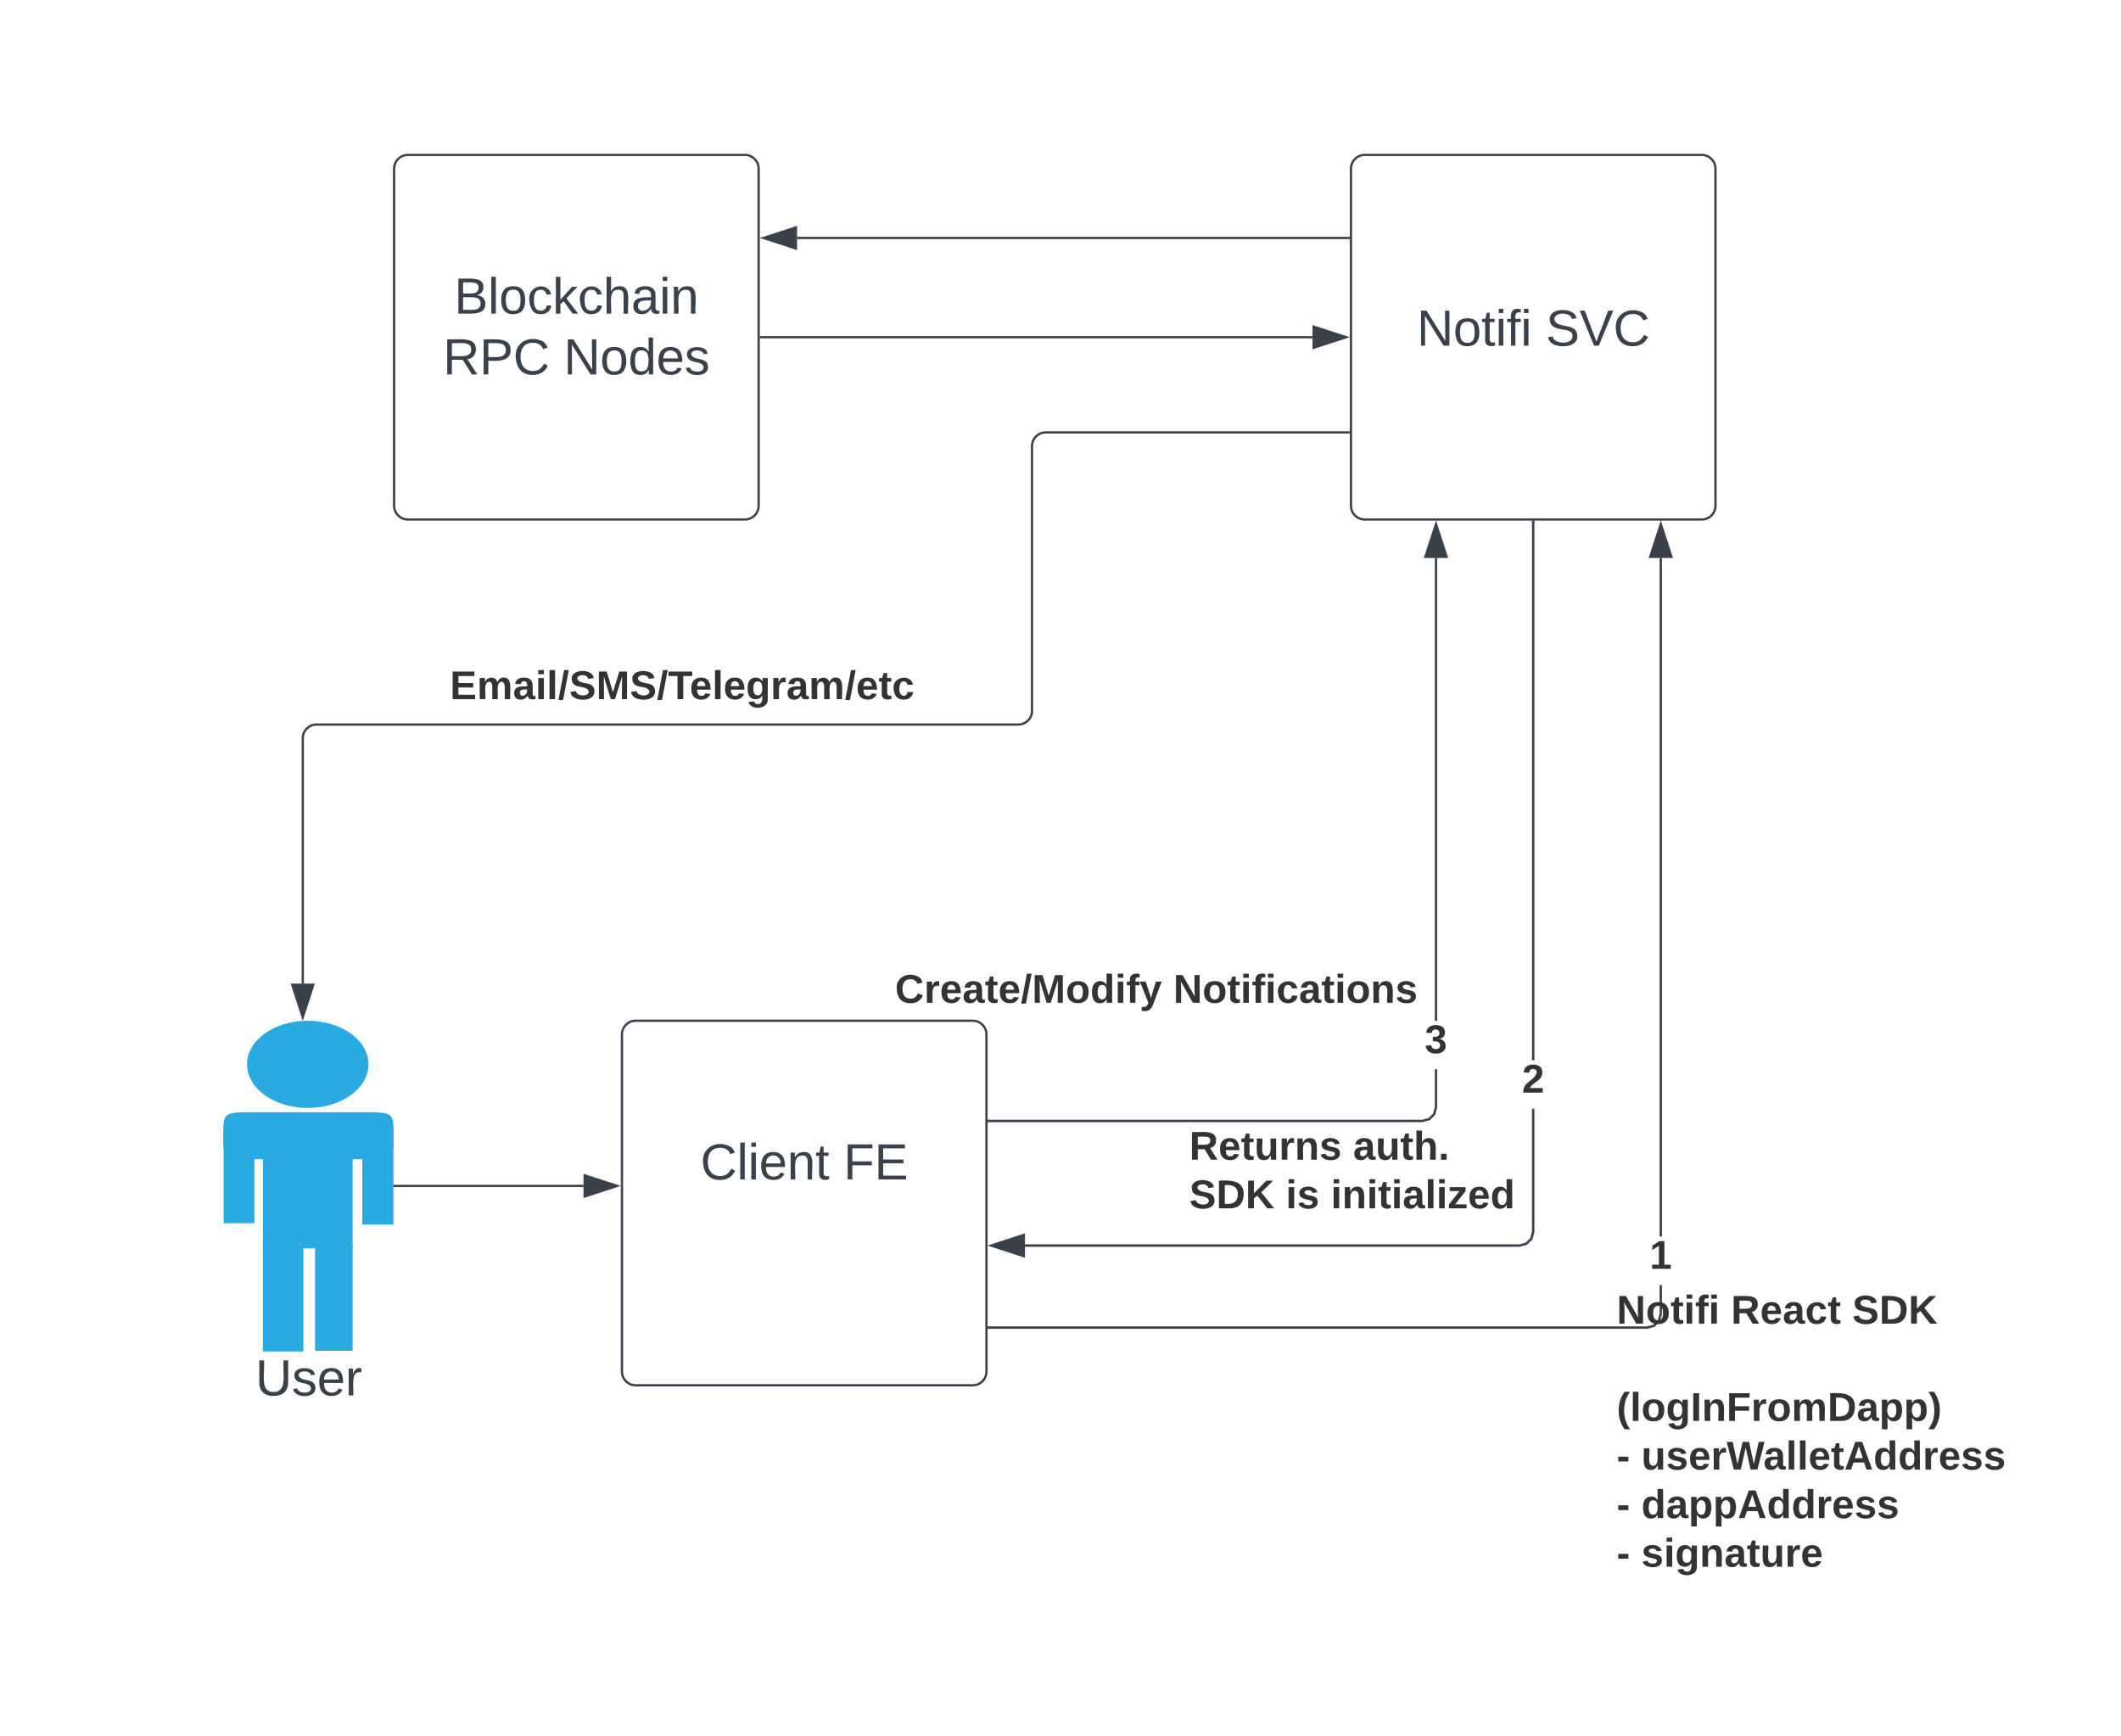<svg xmlns="http://www.w3.org/2000/svg" xmlns:xlink="http://www.w3.org/1999/xlink" xmlns:lucid="lucid" width="931" height="762"><g transform="translate(-367 -112)" lucid:page-tab-id="J5d0vRygeyLL"><path d="M0 0h1760v1360H0z" fill="#fff"/><path d="M540 186c0-3.3 2.7-6 6-6h148c3.3 0 6 2.7 6 6v148c0 3.3-2.7 6-6 6H546c-3.3 0-6-2.7-6-6z" stroke="#3a414a" fill="#fff"/><use xlink:href="#a" transform="matrix(1,0,0,1,545,185) translate(21.358 64.653)"/><use xlink:href="#b" transform="matrix(1,0,0,1,545,185) translate(16.451 91.319)"/><use xlink:href="#c" transform="matrix(1,0,0,1,545,185) translate(69.414 91.319)"/><path d="M960 186c0-3.3 2.7-6 6-6h148c3.3 0 6 2.7 6 6v148c0 3.3-2.7 6-6 6H966c-3.3 0-6-2.7-6-6z" stroke="#3a414a" fill="#fff"/><use xlink:href="#d" transform="matrix(1,0,0,1,965,185) translate(23.889 78.715)"/><use xlink:href="#e" transform="matrix(1,0,0,1,965,185) translate(80.494 78.715)"/><path d="M640 566c0-3.3 2.7-6 6-6h148c3.3 0 6 2.7 6 6v148c0 3.3-2.7 6-6 6H646c-3.3 0-6-2.7-6-6z" stroke="#3a414a" fill="#fff"/><use xlink:href="#f" transform="matrix(1,0,0,1,645,565) translate(29.444 64.653)"/><use xlink:href="#g" transform="matrix(1,0,0,1,645,565) translate(92.222 64.653)"/><use xlink:href="#h" transform="matrix(1,0,0,1,645,565) translate(75 91.319)"/><path d="M1096.5 688.73l-.87 3.22-2.34 2.35-3.23.87H801v-1h288.93l2.84-.77 1.96-1.96.77-2.84V676h1zm0-34.06h-1v-297.8h1z" stroke="#3a414a" stroke-width=".05" fill="#3a414a"/><path d="M801 695.17h-.5v-1h.5z" fill="#3a414a"/><path d="M801.04 695.2h-.56v-1.06h.56zm-.5-1v.94h.45v-.95z" stroke="#3a414a" stroke-width=".05" fill="#3a414a"/><path d="M1100.64 356.38h-9.28l4.64-14.26z" fill="#3a414a"/><path d="M1101.32 356.88h-10.64l5.32-16.38zm-9.27-1h7.9l-3.95-12.14z" stroke="#3a414a" stroke-width=".05" fill="#3a414a"/><use xlink:href="#i" transform="matrix(1,0,0,1,1076.634,678.75) translate(0 14.222)"/><use xlink:href="#j" transform="matrix(1,0,0,1,1076.634,678.75) translate(50.173 14.222)"/><use xlink:href="#k" transform="matrix(1,0,0,1,1076.634,678.75) translate(103.407 14.222)"/><use xlink:href="#l" transform="matrix(1,0,0,1,1076.634,678.75) translate(0 35.556)"/><use xlink:href="#m" transform="matrix(1,0,0,1,1076.634,678.75) translate(0 56.889)"/><use xlink:href="#n" transform="matrix(1,0,0,1,1076.634,678.75) translate(0 78.222)"/><use xlink:href="#o" transform="matrix(1,0,0,1,1076.634,678.75) translate(10.815 78.222)"/><use xlink:href="#p" transform="matrix(1,0,0,1,1076.634,678.75) translate(0 99.556)"/><use xlink:href="#q" transform="matrix(1,0,0,1,1076.634,678.75) translate(10.815 99.556)"/><use xlink:href="#p" transform="matrix(1,0,0,1,1076.634,678.75) translate(0 120.889)"/><use xlink:href="#r" transform="matrix(1,0,0,1,1076.634,678.75) translate(10.815 120.889)"/><use xlink:href="#s" transform="matrix(1,0,0,1,1091.062,654.667) translate(0 14.222)"/><path d="M1040.5 652.73l-.87 3.22-2.34 2.35-3.23.87h-217.2v-1h217.06l2.84-.77 1.96-1.96.77-2.84v-53.93h1zm0-75.4h-1V341h1z" stroke="#3a414a" stroke-width=".05" fill="#3a414a"/><path d="M1040.5 341h-1v-.5h1z" fill="#3a414a"/><path d="M1040.53 341.04h-1.06v-.56h1.06zm-1-.52v.47h.94v-.48z" stroke="#3a414a" stroke-width=".05" fill="#3a414a"/><path d="M816.38 663.3l-14.26-4.63 14.26-4.64z" fill="#3a414a"/><path d="M816.88 664l-16.38-5.33 16.38-5.33zm-13.14-5.33l12.14 3.94v-7.88z" stroke="#3a414a" stroke-width=".05" fill="#3a414a"/><use xlink:href="#t" transform="matrix(1,0,0,1,889.037,606.781) translate(0 14.222)"/><use xlink:href="#u" transform="matrix(1,0,0,1,889.037,606.781) translate(71.901 14.222)"/><use xlink:href="#v" transform="matrix(1,0,0,1,889.037,606.781) translate(0 35.556)"/><use xlink:href="#w" transform="matrix(1,0,0,1,889.037,606.781) translate(42.37 35.556)"/><use xlink:href="#x" transform="matrix(1,0,0,1,889.037,606.781) translate(62.123 35.556)"/><use xlink:href="#y" transform="matrix(1,0,0,1,1035.062,577.333) translate(0 14.222)"/><path d="M997.83 598.07l-.87 3.22-2.34 2.33-3.22.87H801v-1h190.27l2.83-.77 1.97-1.96.76-2.84v-16.6h1zm0-38.07h-1V356.88h1z" stroke="#3a414a" stroke-width=".05" fill="#3a414a"/><path d="M801 604.5h-.5v-1h.5z" fill="#3a414a"/><path d="M801.04 604.52h-.56v-1.04h.56zm-.5-1v.96h.45v-.96z" stroke="#3a414a" stroke-width=".05" fill="#3a414a"/><path d="M1001.97 356.38h-9.27l4.63-14.26z" fill="#3a414a"/><path d="M1002.66 356.88H992l5.33-16.38zm-9.27-1h7.88l-3.95-12.14z" stroke="#3a414a" stroke-width=".05" fill="#3a414a"/><use xlink:href="#z" transform="matrix(1,0,0,1,759.852,537.902) translate(0 14.222)"/><use xlink:href="#A" transform="matrix(1,0,0,1,759.852,537.902) translate(122.173 14.222)"/><use xlink:href="#B" transform="matrix(1,0,0,1,992.395,560) translate(0 14.222)"/><path d="M959 216.44H716.88" stroke="#3a414a" fill="none"/><path d="M959.5 216.94h-.5v-1h.5z" stroke="#3a414a" stroke-width=".05" fill="#3a414a"/><path d="M702.12 216.44l14.26-4.63v9.28z" stroke="#3a414a" fill="#3a414a"/><path d="M701 260h242.12" stroke="#3a414a" fill="none"/><path d="M701 260.5h-.5v-1h.5z" stroke="#3a414a" stroke-width=".05" fill="#3a414a"/><path d="M957.88 260l-14.26 4.64v-9.28z" stroke="#3a414a" fill="#3a414a"/><path d="M528.75 579.14c0 10.6-11.92 19.14-26.63 19.14-14.77 0-26.7-8.55-26.7-19.14 0-10.6 11.93-19.14 26.7-19.14 14.7 0 26.63 8.55 26.63 19.14zM479.25 600.16h46.27c14.25 0 14.25 0 14.25 10.3s0 10.3-14.25 10.3h-46.27c-14.25 0-14.25 0-14.25-10.3s0-10.3 14.25-10.3z" fill="#29aae1"/><path d="M482.4 617.42h39.38v42.5H482.4v-42.5z" fill="#29aae1"/><path d="M482.4 658.3h17.78v46.85H482.4V658.3zM505.27 658.75h16.5v46.1h-16.5v-46.1zM465.15 607.85h13.5v41.03h-13.5v-41.03zM526.05 608.43h13.65v41.04h-13.65v-41.04z" fill="#29aae1"/><g><use xlink:href="#C" transform="matrix(1,0,0,1,435,705) translate(44.105 19.444)"/></g><path d="M540.2 632.5h82.92" stroke="#3a414a" fill="none"/><path d="M540.2 633h-.5v-1h.5z" stroke="#3a414a" stroke-width=".05" fill="#3a414a"/><path d="M637.88 632.5l-14.26 4.64v-9.28z" stroke="#3a414a" fill="#3a414a"/><path d="M959 301.78H826c-3.3 0-6 2.68-6 6V424c0 3.3-2.7 6-6 6H505.9c-3.32 0-6 2.7-6 6v107.7" stroke="#3a414a" fill="none"/><path d="M959.5 302.28h-.5v-1h.5z" stroke="#3a414a" stroke-width=".05" fill="#3a414a"/><path d="M499.9 558.46l-4.64-14.26h9.27z" stroke="#3a414a" fill="#3a414a"/><g><use xlink:href="#D" transform="matrix(1,0,0,1,564.507,404.667) translate(0 14.222)"/></g><defs><path fill="#3a414a" d="M160-131c35 5 61 23 61 61C221 17 115-2 30 0v-248c76 3 177-17 177 60 0 33-19 50-47 57zm-97-11c50-1 110 9 110-42 0-47-63-36-110-37v79zm0 115c55-2 124 14 124-45 0-56-70-42-124-44v89" id="E"/><path fill="#3a414a" d="M24 0v-261h32V0H24" id="F"/><path fill="#3a414a" d="M100-194c62-1 85 37 85 99 1 63-27 99-86 99S16-35 15-95c0-66 28-99 85-99zM99-20c44 1 53-31 53-75 0-43-8-75-51-75s-53 32-53 75 10 74 51 75" id="G"/><path fill="#3a414a" d="M96-169c-40 0-48 33-48 73s9 75 48 75c24 0 41-14 43-38l32 2c-6 37-31 61-74 61-59 0-76-41-82-99-10-93 101-131 147-64 4 7 5 14 7 22l-32 3c-4-21-16-35-41-35" id="H"/><path fill="#3a414a" d="M143 0L79-87 56-68V0H24v-261h32v163l83-92h37l-77 82L181 0h-38" id="I"/><path fill="#3a414a" d="M106-169C34-169 62-67 57 0H25v-261h32l-1 103c12-21 28-36 61-36 89 0 53 116 60 194h-32v-121c2-32-8-49-39-48" id="J"/><path fill="#3a414a" d="M141-36C126-15 110 5 73 4 37 3 15-17 15-53c-1-64 63-63 125-63 3-35-9-54-41-54-24 1-41 7-42 31l-33-3c5-37 33-52 76-52 45 0 72 20 72 64v82c-1 20 7 32 28 27v20c-31 9-61-2-59-35zM48-53c0 20 12 33 32 33 41-3 63-29 60-74-43 2-92-5-92 41" id="K"/><path fill="#3a414a" d="M24-231v-30h32v30H24zM24 0v-190h32V0H24" id="L"/><path fill="#3a414a" d="M117-194c89-4 53 116 60 194h-32v-121c0-31-8-49-39-48C34-167 62-67 57 0H25l-1-190h30c1 10-1 24 2 32 11-22 29-35 61-36" id="M"/><g id="a"><use transform="matrix(0.062,0,0,0.062,0,0)" xlink:href="#E"/><use transform="matrix(0.062,0,0,0.062,14.815,0)" xlink:href="#F"/><use transform="matrix(0.062,0,0,0.062,19.691,0)" xlink:href="#G"/><use transform="matrix(0.062,0,0,0.062,32.037,0)" xlink:href="#H"/><use transform="matrix(0.062,0,0,0.062,43.148,0)" xlink:href="#I"/><use transform="matrix(0.062,0,0,0.062,54.259,0)" xlink:href="#H"/><use transform="matrix(0.062,0,0,0.062,65.37,0)" xlink:href="#J"/><use transform="matrix(0.062,0,0,0.062,77.716,0)" xlink:href="#K"/><use transform="matrix(0.062,0,0,0.062,90.062,0)" xlink:href="#L"/><use transform="matrix(0.062,0,0,0.062,94.938,0)" xlink:href="#M"/></g><path fill="#3a414a" d="M233-177c-1 41-23 64-60 70L243 0h-38l-65-103H63V0H30v-248c88 3 205-21 203 71zM63-129c60-2 137 13 137-47 0-61-80-42-137-45v92" id="N"/><path fill="#3a414a" d="M30-248c87 1 191-15 191 75 0 78-77 80-158 76V0H30v-248zm33 125c57 0 124 11 124-50 0-59-68-47-124-48v98" id="O"/><path fill="#3a414a" d="M212-179c-10-28-35-45-73-45-59 0-87 40-87 99 0 60 29 101 89 101 43 0 62-24 78-52l27 14C228-24 195 4 139 4 59 4 22-46 18-125c-6-104 99-153 187-111 19 9 31 26 39 46" id="P"/><g id="b"><use transform="matrix(0.062,0,0,0.062,0,0)" xlink:href="#N"/><use transform="matrix(0.062,0,0,0.062,15.988,0)" xlink:href="#O"/><use transform="matrix(0.062,0,0,0.062,30.802,0)" xlink:href="#P"/></g><path fill="#3a414a" d="M190 0L58-211 59 0H30v-248h39L202-35l-2-213h31V0h-41" id="Q"/><path fill="#3a414a" d="M85-194c31 0 48 13 60 33l-1-100h32l1 261h-30c-2-10 0-23-3-31C134-8 116 4 85 4 32 4 16-35 15-94c0-66 23-100 70-100zm9 24c-40 0-46 34-46 75 0 40 6 74 45 74 42 0 51-32 51-76 0-42-9-74-50-73" id="R"/><path fill="#3a414a" d="M100-194c63 0 86 42 84 106H49c0 40 14 67 53 68 26 1 43-12 49-29l28 8c-11 28-37 45-77 45C44 4 14-33 15-96c1-61 26-98 85-98zm52 81c6-60-76-77-97-28-3 7-6 17-6 28h103" id="S"/><path fill="#3a414a" d="M135-143c-3-34-86-38-87 0 15 53 115 12 119 90S17 21 10-45l28-5c4 36 97 45 98 0-10-56-113-15-118-90-4-57 82-63 122-42 12 7 21 19 24 35" id="T"/><g id="c"><use transform="matrix(0.062,0,0,0.062,0,0)" xlink:href="#Q"/><use transform="matrix(0.062,0,0,0.062,15.988,0)" xlink:href="#G"/><use transform="matrix(0.062,0,0,0.062,28.333,0)" xlink:href="#R"/><use transform="matrix(0.062,0,0,0.062,40.679,0)" xlink:href="#S"/><use transform="matrix(0.062,0,0,0.062,53.025,0)" xlink:href="#T"/></g><path fill="#3a414a" d="M59-47c-2 24 18 29 38 22v24C64 9 27 4 27-40v-127H5v-23h24l9-43h21v43h35v23H59v120" id="U"/><path fill="#3a414a" d="M101-234c-31-9-42 10-38 44h38v23H63V0H32v-167H5v-23h27c-7-52 17-82 69-68v24" id="V"/><g id="d"><use transform="matrix(0.062,0,0,0.062,0,0)" xlink:href="#Q"/><use transform="matrix(0.062,0,0,0.062,15.988,0)" xlink:href="#G"/><use transform="matrix(0.062,0,0,0.062,28.333,0)" xlink:href="#U"/><use transform="matrix(0.062,0,0,0.062,34.506,0)" xlink:href="#L"/><use transform="matrix(0.062,0,0,0.062,39.383,0)" xlink:href="#V"/><use transform="matrix(0.062,0,0,0.062,45.556,0)" xlink:href="#L"/></g><path fill="#3a414a" d="M185-189c-5-48-123-54-124 2 14 75 158 14 163 119 3 78-121 87-175 55-17-10-28-26-33-46l33-7c5 56 141 63 141-1 0-78-155-14-162-118-5-82 145-84 179-34 5 7 8 16 11 25" id="W"/><path fill="#3a414a" d="M137 0h-34L2-248h35l83 218 83-218h36" id="X"/><g id="e"><use transform="matrix(0.062,0,0,0.062,0,0)" xlink:href="#W"/><use transform="matrix(0.062,0,0,0.062,14.815,0)" xlink:href="#X"/><use transform="matrix(0.062,0,0,0.062,29.63,0)" xlink:href="#P"/></g><g id="f"><use transform="matrix(0.062,0,0,0.062,0,0)" xlink:href="#P"/><use transform="matrix(0.062,0,0,0.062,15.988,0)" xlink:href="#F"/><use transform="matrix(0.062,0,0,0.062,20.864,0)" xlink:href="#L"/><use transform="matrix(0.062,0,0,0.062,25.741,0)" xlink:href="#S"/><use transform="matrix(0.062,0,0,0.062,38.086,0)" xlink:href="#M"/><use transform="matrix(0.062,0,0,0.062,50.432,0)" xlink:href="#U"/></g><path fill="#3a414a" d="M63-220v92h138v28H63V0H30v-248h175v28H63" id="Y"/><path fill="#3a414a" d="M30 0v-248h187v28H63v79h144v27H63v87h162V0H30" id="Z"/><g id="g"><use transform="matrix(0.062,0,0,0.062,0,0)" xlink:href="#Y"/><use transform="matrix(0.062,0,0,0.062,13.519,0)" xlink:href="#Z"/></g><path fill="#333" d="M175 0L67-191c6 58 2 128 3 191H24v-248h59L193-55c-6-58-2-129-3-193h46V0h-61" id="aa"/><path fill="#333" d="M110-194c64 0 96 36 96 99 0 64-35 99-97 99-61 0-95-36-95-99 0-62 34-99 96-99zm-1 164c35 0 45-28 45-65 0-40-10-65-43-65-34 0-45 26-45 65 0 36 10 65 43 65" id="ab"/><path fill="#333" d="M115-3C79 11 28 4 28-45v-112H4v-33h27l15-45h31v45h36v33H77v99c-1 23 16 31 38 25v30" id="ac"/><path fill="#333" d="M25-224v-37h50v37H25zM25 0v-190h50V0H25" id="ad"/><path fill="#333" d="M121-226c-27-7-43 5-38 36h38v33H83V0H34v-157H6v-33h28c-9-59 32-81 87-68v32" id="ae"/><g id="i"><use transform="matrix(0.049,0,0,0.049,0,0)" xlink:href="#aa"/><use transform="matrix(0.049,0,0,0.049,12.79,0)" xlink:href="#ab"/><use transform="matrix(0.049,0,0,0.049,23.605,0)" xlink:href="#ac"/><use transform="matrix(0.049,0,0,0.049,29.481,0)" xlink:href="#ad"/><use transform="matrix(0.049,0,0,0.049,34.42,0)" xlink:href="#ae"/><use transform="matrix(0.049,0,0,0.049,40.296,0)" xlink:href="#ad"/></g><path fill="#333" d="M240-174c0 40-23 61-54 70L253 0h-59l-57-94H76V0H24v-248c93 4 217-23 216 74zM76-134c48-2 112 12 112-38 0-48-66-32-112-35v73" id="af"/><path fill="#333" d="M185-48c-13 30-37 53-82 52C43 2 14-33 14-96s30-98 90-98c62 0 83 45 84 108H66c0 31 8 55 39 56 18 0 30-7 34-22zm-45-69c5-46-57-63-70-21-2 6-4 13-4 21h74" id="ag"/><path fill="#333" d="M133-34C117-15 103 5 69 4 32 3 11-16 11-54c-1-60 55-63 116-61 1-26-3-47-28-47-18 1-26 9-28 27l-52-2c7-38 36-58 82-57s74 22 75 68l1 82c-1 14 12 18 25 15v27c-30 8-71 5-69-32zm-48 3c29 0 43-24 42-57-32 0-66-3-65 30 0 17 8 27 23 27" id="ah"/><path fill="#333" d="M190-63c-7 42-38 67-86 67-59 0-84-38-90-98-12-110 154-137 174-36l-49 2c-2-19-15-32-35-32-30 0-35 28-38 64-6 74 65 87 74 30" id="ai"/><g id="j"><use transform="matrix(0.049,0,0,0.049,0,0)" xlink:href="#af"/><use transform="matrix(0.049,0,0,0.049,12.79,0)" xlink:href="#ag"/><use transform="matrix(0.049,0,0,0.049,22.667,0)" xlink:href="#ah"/><use transform="matrix(0.049,0,0,0.049,32.543,0)" xlink:href="#ai"/><use transform="matrix(0.049,0,0,0.049,42.42,0)" xlink:href="#ac"/></g><path fill="#333" d="M169-182c-1-43-94-46-97-3 18 66 151 10 154 114 3 95-165 93-204 36-6-8-10-19-12-30l50-8c3 46 112 56 116 5-17-69-150-10-154-114-4-87 153-88 188-35 5 8 8 18 10 28" id="aj"/><path fill="#333" d="M24-248c120-7 223 5 221 122C244-46 201 0 124 0H24v-248zM76-40c74 7 117-18 117-86 0-67-45-88-117-82v168" id="ak"/><path fill="#333" d="M195 0l-88-114-31 24V0H24v-248h52v113l112-113h60L142-143 257 0h-62" id="al"/><g id="k"><use transform="matrix(0.049,0,0,0.049,0,0)" xlink:href="#aj"/><use transform="matrix(0.049,0,0,0.049,11.852,0)" xlink:href="#ak"/><use transform="matrix(0.049,0,0,0.049,24.642,0)" xlink:href="#al"/></g><path fill="#333" d="M67-93c0 74 22 123 53 168H70C40 30 18-18 18-93s22-123 52-168h50c-32 44-53 94-53 168" id="am"/><path fill="#333" d="M25 0v-261h50V0H25" id="an"/><path fill="#333" d="M195-6C206 82 75 100 31 46c-4-6-6-13-8-21l49-6c3 16 16 24 34 25 40 0 42-37 40-79-11 22-30 35-61 35-53 0-70-43-70-97 0-56 18-96 73-97 30 0 46 14 59 34l2-30h47zm-90-29c32 0 41-27 41-63 0-35-9-62-40-62-32 0-39 29-40 63 0 36 9 62 39 62" id="ao"/><path fill="#333" d="M24 0v-248h52V0H24" id="ap"/><path fill="#333" d="M135-194c87-1 58 113 63 194h-50c-7-57 23-157-34-157-59 0-34 97-39 157H25l-1-190h47c2 12-1 28 3 38 12-26 28-41 61-42" id="aq"/><path fill="#333" d="M76-208v77h127v40H76V0H24v-248h183v40H76" id="ar"/><path fill="#333" d="M135-150c-39-12-60 13-60 57V0H25l-1-190h47c2 13-1 29 3 40 6-28 27-53 61-41v41" id="as"/><path fill="#333" d="M220-157c-53 9-28 100-34 157h-49v-107c1-27-5-49-29-50C55-147 81-57 75 0H25l-1-190h47c2 12-1 28 3 38 10-53 101-56 108 0 13-22 24-43 59-42 82 1 51 116 57 194h-49v-107c-1-25-5-48-29-50" id="at"/><path fill="#333" d="M135-194c53 0 70 44 70 98 0 56-19 98-73 100-31 1-45-17-59-34 3 33 2 69 2 105H25l-1-265h48c2 10 0 23 3 31 11-24 29-35 60-35zM114-30c33 0 39-31 40-66 0-38-9-64-40-64-56 0-55 130 0 130" id="au"/><path fill="#333" d="M102-93c0 74-22 123-52 168H0C30 29 54-18 53-93c0-74-22-123-53-168h50c30 45 52 94 52 168" id="av"/><g id="m"><use transform="matrix(0.049,0,0,0.049,0,0)" xlink:href="#am"/><use transform="matrix(0.049,0,0,0.049,5.877,0)" xlink:href="#an"/><use transform="matrix(0.049,0,0,0.049,10.815,0)" xlink:href="#ab"/><use transform="matrix(0.049,0,0,0.049,21.63,0)" xlink:href="#ao"/><use transform="matrix(0.049,0,0,0.049,32.444,0)" xlink:href="#ap"/><use transform="matrix(0.049,0,0,0.049,37.383,0)" xlink:href="#aq"/><use transform="matrix(0.049,0,0,0.049,48.198,0)" xlink:href="#ar"/><use transform="matrix(0.049,0,0,0.049,59.012,0)" xlink:href="#as"/><use transform="matrix(0.049,0,0,0.049,65.926,0)" xlink:href="#ab"/><use transform="matrix(0.049,0,0,0.049,76.741,0)" xlink:href="#at"/><use transform="matrix(0.049,0,0,0.049,92.543,0)" xlink:href="#ak"/><use transform="matrix(0.049,0,0,0.049,105.333,0)" xlink:href="#ah"/><use transform="matrix(0.049,0,0,0.049,115.21,0)" xlink:href="#au"/><use transform="matrix(0.049,0,0,0.049,126.025,0)" xlink:href="#au"/><use transform="matrix(0.049,0,0,0.049,136.84,0)" xlink:href="#av"/></g><path fill="#333" d="M14-72v-43h91v43H14" id="aw"/><use transform="matrix(0.049,0,0,0.049,0,0)" xlink:href="#aw" id="n"/><path fill="#333" d="M85 4C-2 5 27-109 22-190h50c7 57-23 150 33 157 60-5 35-97 40-157h50l1 190h-47c-2-12 1-28-3-38-12 25-28 42-61 42" id="ax"/><path fill="#333" d="M137-138c1-29-70-34-71-4 15 46 118 7 119 86 1 83-164 76-172 9l43-7c4 19 20 25 44 25 33 8 57-30 24-41C81-84 22-81 20-136c-2-80 154-74 161-7" id="ay"/><path fill="#333" d="M275 0h-61l-44-196L126 0H64L0-248h53L97-49l45-199h58l43 199 44-199h52" id="az"/><path fill="#333" d="M199 0l-22-63H83L61 0H9l90-248h61L250 0h-51zm-33-102l-36-108c-10 38-24 72-36 108h72" id="aA"/><path fill="#333" d="M88-194c31-1 46 15 58 34l-1-101h50l1 261h-48c-2-10 0-23-3-31C134-8 116 4 84 4 32 4 16-41 15-95c0-56 19-97 73-99zm17 164c33 0 40-30 41-66 1-37-9-64-41-64s-38 30-39 65c0 43 13 65 39 65" id="aB"/><g id="o"><use transform="matrix(0.049,0,0,0.049,0,0)" xlink:href="#ax"/><use transform="matrix(0.049,0,0,0.049,10.815,0)" xlink:href="#ay"/><use transform="matrix(0.049,0,0,0.049,20.691,0)" xlink:href="#ag"/><use transform="matrix(0.049,0,0,0.049,30.568,0)" xlink:href="#as"/><use transform="matrix(0.049,0,0,0.049,37.481,0)" xlink:href="#az"/><use transform="matrix(0.049,0,0,0.049,53.58,0)" xlink:href="#ah"/><use transform="matrix(0.049,0,0,0.049,63.457,0)" xlink:href="#an"/><use transform="matrix(0.049,0,0,0.049,68.395,0)" xlink:href="#an"/><use transform="matrix(0.049,0,0,0.049,73.333,0)" xlink:href="#ag"/><use transform="matrix(0.049,0,0,0.049,83.21,0)" xlink:href="#ac"/><use transform="matrix(0.049,0,0,0.049,89.086,0)" xlink:href="#aA"/><use transform="matrix(0.049,0,0,0.049,101.877,0)" xlink:href="#aB"/><use transform="matrix(0.049,0,0,0.049,112.691,0)" xlink:href="#aB"/><use transform="matrix(0.049,0,0,0.049,123.506,0)" xlink:href="#as"/><use transform="matrix(0.049,0,0,0.049,130.42,0)" xlink:href="#ag"/><use transform="matrix(0.049,0,0,0.049,140.296,0)" xlink:href="#ay"/><use transform="matrix(0.049,0,0,0.049,150.173,0)" xlink:href="#ay"/></g><use transform="matrix(0.049,0,0,0.049,0,0)" xlink:href="#aw" id="p"/><g id="q"><use transform="matrix(0.049,0,0,0.049,0,0)" xlink:href="#aB"/><use transform="matrix(0.049,0,0,0.049,10.815,0)" xlink:href="#ah"/><use transform="matrix(0.049,0,0,0.049,20.691,0)" xlink:href="#au"/><use transform="matrix(0.049,0,0,0.049,31.506,0)" xlink:href="#au"/><use transform="matrix(0.049,0,0,0.049,42.321,0)" xlink:href="#aA"/><use transform="matrix(0.049,0,0,0.049,55.111,0)" xlink:href="#aB"/><use transform="matrix(0.049,0,0,0.049,65.926,0)" xlink:href="#aB"/><use transform="matrix(0.049,0,0,0.049,76.741,0)" xlink:href="#as"/><use transform="matrix(0.049,0,0,0.049,83.654,0)" xlink:href="#ag"/><use transform="matrix(0.049,0,0,0.049,93.531,0)" xlink:href="#ay"/><use transform="matrix(0.049,0,0,0.049,103.407,0)" xlink:href="#ay"/></g><g id="r"><use transform="matrix(0.049,0,0,0.049,0,0)" xlink:href="#ay"/><use transform="matrix(0.049,0,0,0.049,9.877,0)" xlink:href="#ad"/><use transform="matrix(0.049,0,0,0.049,14.815,0)" xlink:href="#ao"/><use transform="matrix(0.049,0,0,0.049,25.63,0)" xlink:href="#aq"/><use transform="matrix(0.049,0,0,0.049,36.444,0)" xlink:href="#ah"/><use transform="matrix(0.049,0,0,0.049,46.321,0)" xlink:href="#ac"/><use transform="matrix(0.049,0,0,0.049,52.198,0)" xlink:href="#ax"/><use transform="matrix(0.049,0,0,0.049,63.012,0)" xlink:href="#as"/><use transform="matrix(0.049,0,0,0.049,69.926,0)" xlink:href="#ag"/></g><path fill="#333" d="M23 0v-37h61v-169l-59 37v-38l62-41h46v211h57V0H23" id="aC"/><use transform="matrix(0.049,0,0,0.049,0,0)" xlink:href="#aC" id="s"/><g id="t"><use transform="matrix(0.049,0,0,0.049,0,0)" xlink:href="#af"/><use transform="matrix(0.049,0,0,0.049,12.79,0)" xlink:href="#ag"/><use transform="matrix(0.049,0,0,0.049,22.667,0)" xlink:href="#ac"/><use transform="matrix(0.049,0,0,0.049,28.543,0)" xlink:href="#ax"/><use transform="matrix(0.049,0,0,0.049,39.358,0)" xlink:href="#as"/><use transform="matrix(0.049,0,0,0.049,46.272,0)" xlink:href="#aq"/><use transform="matrix(0.049,0,0,0.049,57.086,0)" xlink:href="#ay"/></g><path fill="#333" d="M114-157C55-157 80-60 75 0H25v-261h50l-1 109c12-26 28-41 61-42 86-1 58 113 63 194h-50c-7-57 23-157-34-157" id="aD"/><path fill="#333" d="M24 0v-54h51V0H24" id="aE"/><g id="u"><use transform="matrix(0.049,0,0,0.049,0,0)" xlink:href="#ah"/><use transform="matrix(0.049,0,0,0.049,9.877,0)" xlink:href="#ax"/><use transform="matrix(0.049,0,0,0.049,20.691,0)" xlink:href="#ac"/><use transform="matrix(0.049,0,0,0.049,26.568,0)" xlink:href="#aD"/><use transform="matrix(0.049,0,0,0.049,37.383,0)" xlink:href="#aE"/></g><g id="v"><use transform="matrix(0.049,0,0,0.049,0,0)" xlink:href="#aj"/><use transform="matrix(0.049,0,0,0.049,11.852,0)" xlink:href="#ak"/><use transform="matrix(0.049,0,0,0.049,24.642,0)" xlink:href="#al"/></g><g id="w"><use transform="matrix(0.049,0,0,0.049,0,0)" xlink:href="#ad"/><use transform="matrix(0.049,0,0,0.049,4.938,0)" xlink:href="#ay"/></g><path fill="#333" d="M12 0v-35l95-120H19v-35h142v35L67-36h103V0H12" id="aF"/><g id="x"><use transform="matrix(0.049,0,0,0.049,0,0)" xlink:href="#ad"/><use transform="matrix(0.049,0,0,0.049,4.938,0)" xlink:href="#aq"/><use transform="matrix(0.049,0,0,0.049,15.753,0)" xlink:href="#ad"/><use transform="matrix(0.049,0,0,0.049,20.691,0)" xlink:href="#ac"/><use transform="matrix(0.049,0,0,0.049,26.568,0)" xlink:href="#ad"/><use transform="matrix(0.049,0,0,0.049,31.506,0)" xlink:href="#ah"/><use transform="matrix(0.049,0,0,0.049,41.383,0)" xlink:href="#an"/><use transform="matrix(0.049,0,0,0.049,46.321,0)" xlink:href="#ad"/><use transform="matrix(0.049,0,0,0.049,51.259,0)" xlink:href="#aF"/><use transform="matrix(0.049,0,0,0.049,60.148,0)" xlink:href="#ag"/><use transform="matrix(0.049,0,0,0.049,70.025,0)" xlink:href="#aB"/></g><path fill="#333" d="M182-182c0 78-84 86-111 141h115V0H12c-6-101 99-100 120-180 1-22-12-31-33-32-23 0-32 14-35 34l-49-3c5-45 32-70 84-70 51 0 83 22 83 69" id="aG"/><use transform="matrix(0.049,0,0,0.049,0,0)" xlink:href="#aG" id="y"/><path fill="#333" d="M67-125c0 53 21 87 73 88 37 1 54-22 65-47l45 17C233-25 199 4 140 4 58 4 20-42 15-125 8-235 124-281 211-232c18 10 29 29 36 50l-46 12c-8-25-30-41-62-41-52 0-71 34-72 86" id="aH"/><path fill="#333" d="M4 7l51-268h42L46 7H4" id="aI"/><path fill="#333" d="M230 0l2-204L168 0h-37L68-204 70 0H24v-248h70l56 185 57-185h69V0h-46" id="aJ"/><path fill="#333" d="M123 10C108 53 80 86 19 72V37c35 8 53-11 59-39L3-190h52l48 148c12-52 28-100 44-148h51" id="aK"/><g id="z"><use transform="matrix(0.049,0,0,0.049,0,0)" xlink:href="#aH"/><use transform="matrix(0.049,0,0,0.049,12.79,0)" xlink:href="#as"/><use transform="matrix(0.049,0,0,0.049,19.704,0)" xlink:href="#ag"/><use transform="matrix(0.049,0,0,0.049,29.58,0)" xlink:href="#ah"/><use transform="matrix(0.049,0,0,0.049,39.457,0)" xlink:href="#ac"/><use transform="matrix(0.049,0,0,0.049,45.333,0)" xlink:href="#ag"/><use transform="matrix(0.049,0,0,0.049,55.21,0)" xlink:href="#aI"/><use transform="matrix(0.049,0,0,0.049,60.148,0)" xlink:href="#aJ"/><use transform="matrix(0.049,0,0,0.049,74.914,0)" xlink:href="#ab"/><use transform="matrix(0.049,0,0,0.049,85.728,0)" xlink:href="#aB"/><use transform="matrix(0.049,0,0,0.049,96.543,0)" xlink:href="#ad"/><use transform="matrix(0.049,0,0,0.049,101.481,0)" xlink:href="#ae"/><use transform="matrix(0.049,0,0,0.049,107.358,0)" xlink:href="#aK"/></g><g id="A"><use transform="matrix(0.049,0,0,0.049,0,0)" xlink:href="#aa"/><use transform="matrix(0.049,0,0,0.049,12.79,0)" xlink:href="#ab"/><use transform="matrix(0.049,0,0,0.049,23.605,0)" xlink:href="#ac"/><use transform="matrix(0.049,0,0,0.049,29.481,0)" xlink:href="#ad"/><use transform="matrix(0.049,0,0,0.049,34.42,0)" xlink:href="#ae"/><use transform="matrix(0.049,0,0,0.049,40.296,0)" xlink:href="#ad"/><use transform="matrix(0.049,0,0,0.049,45.235,0)" xlink:href="#ai"/><use transform="matrix(0.049,0,0,0.049,55.111,0)" xlink:href="#ah"/><use transform="matrix(0.049,0,0,0.049,64.988,0)" xlink:href="#ac"/><use transform="matrix(0.049,0,0,0.049,70.864,0)" xlink:href="#ad"/><use transform="matrix(0.049,0,0,0.049,75.802,0)" xlink:href="#ab"/><use transform="matrix(0.049,0,0,0.049,86.617,0)" xlink:href="#aq"/><use transform="matrix(0.049,0,0,0.049,97.432,0)" xlink:href="#ay"/></g><path fill="#333" d="M128-127c34 4 56 21 59 58 7 91-148 94-172 28-4-9-6-17-7-26l51-5c1 24 16 35 40 36 23 0 39-12 38-36-1-31-31-36-65-34v-40c32 2 59-3 59-33 0-20-13-33-34-33s-33 13-35 32l-50-3c6-44 37-68 86-68 50 0 83 20 83 66 0 35-22 52-53 58" id="aL"/><use transform="matrix(0.049,0,0,0.049,0,0)" xlink:href="#aL" id="B"/><path fill="#3a414a" d="M232-93c-1 65-40 97-104 97C67 4 28-28 28-90v-158h33c8 89-33 224 67 224 102 0 64-133 71-224h33v155" id="aM"/><path fill="#3a414a" d="M114-163C36-179 61-72 57 0H25l-1-190h30c1 12-1 29 2 39 6-27 23-49 58-41v29" id="aN"/><g id="C"><use transform="matrix(0.062,0,0,0.062,0,0)" xlink:href="#aM"/><use transform="matrix(0.062,0,0,0.062,15.988,0)" xlink:href="#T"/><use transform="matrix(0.062,0,0,0.062,27.099,0)" xlink:href="#S"/><use transform="matrix(0.062,0,0,0.062,39.444,0)" xlink:href="#aN"/></g><path fill="#333" d="M24 0v-248h195v40H76v63h132v40H76v65h150V0H24" id="aO"/><path fill="#333" d="M136-208V0H84v-208H4v-40h212v40h-80" id="aP"/><g id="D"><use transform="matrix(0.049,0,0,0.049,0,0)" xlink:href="#aO"/><use transform="matrix(0.049,0,0,0.049,11.852,0)" xlink:href="#at"/><use transform="matrix(0.049,0,0,0.049,27.654,0)" xlink:href="#ah"/><use transform="matrix(0.049,0,0,0.049,37.531,0)" xlink:href="#ad"/><use transform="matrix(0.049,0,0,0.049,42.469,0)" xlink:href="#an"/><use transform="matrix(0.049,0,0,0.049,47.407,0)" xlink:href="#aI"/><use transform="matrix(0.049,0,0,0.049,52.346,0)" xlink:href="#aj"/><use transform="matrix(0.049,0,0,0.049,64.198,0)" xlink:href="#aJ"/><use transform="matrix(0.049,0,0,0.049,78.963,0)" xlink:href="#aj"/><use transform="matrix(0.049,0,0,0.049,90.815,0)" xlink:href="#aI"/><use transform="matrix(0.049,0,0,0.049,95.753,0)" xlink:href="#aP"/><use transform="matrix(0.049,0,0,0.049,105.235,0)" xlink:href="#ag"/><use transform="matrix(0.049,0,0,0.049,115.111,0)" xlink:href="#an"/><use transform="matrix(0.049,0,0,0.049,120.049,0)" xlink:href="#ag"/><use transform="matrix(0.049,0,0,0.049,129.926,0)" xlink:href="#ao"/><use transform="matrix(0.049,0,0,0.049,140.741,0)" xlink:href="#as"/><use transform="matrix(0.049,0,0,0.049,147.654,0)" xlink:href="#ah"/><use transform="matrix(0.049,0,0,0.049,157.531,0)" xlink:href="#at"/><use transform="matrix(0.049,0,0,0.049,173.333,0)" xlink:href="#aI"/><use transform="matrix(0.049,0,0,0.049,178.272,0)" xlink:href="#ag"/><use transform="matrix(0.049,0,0,0.049,188.148,0)" xlink:href="#ac"/><use transform="matrix(0.049,0,0,0.049,194.025,0)" xlink:href="#ai"/></g></defs></g></svg>